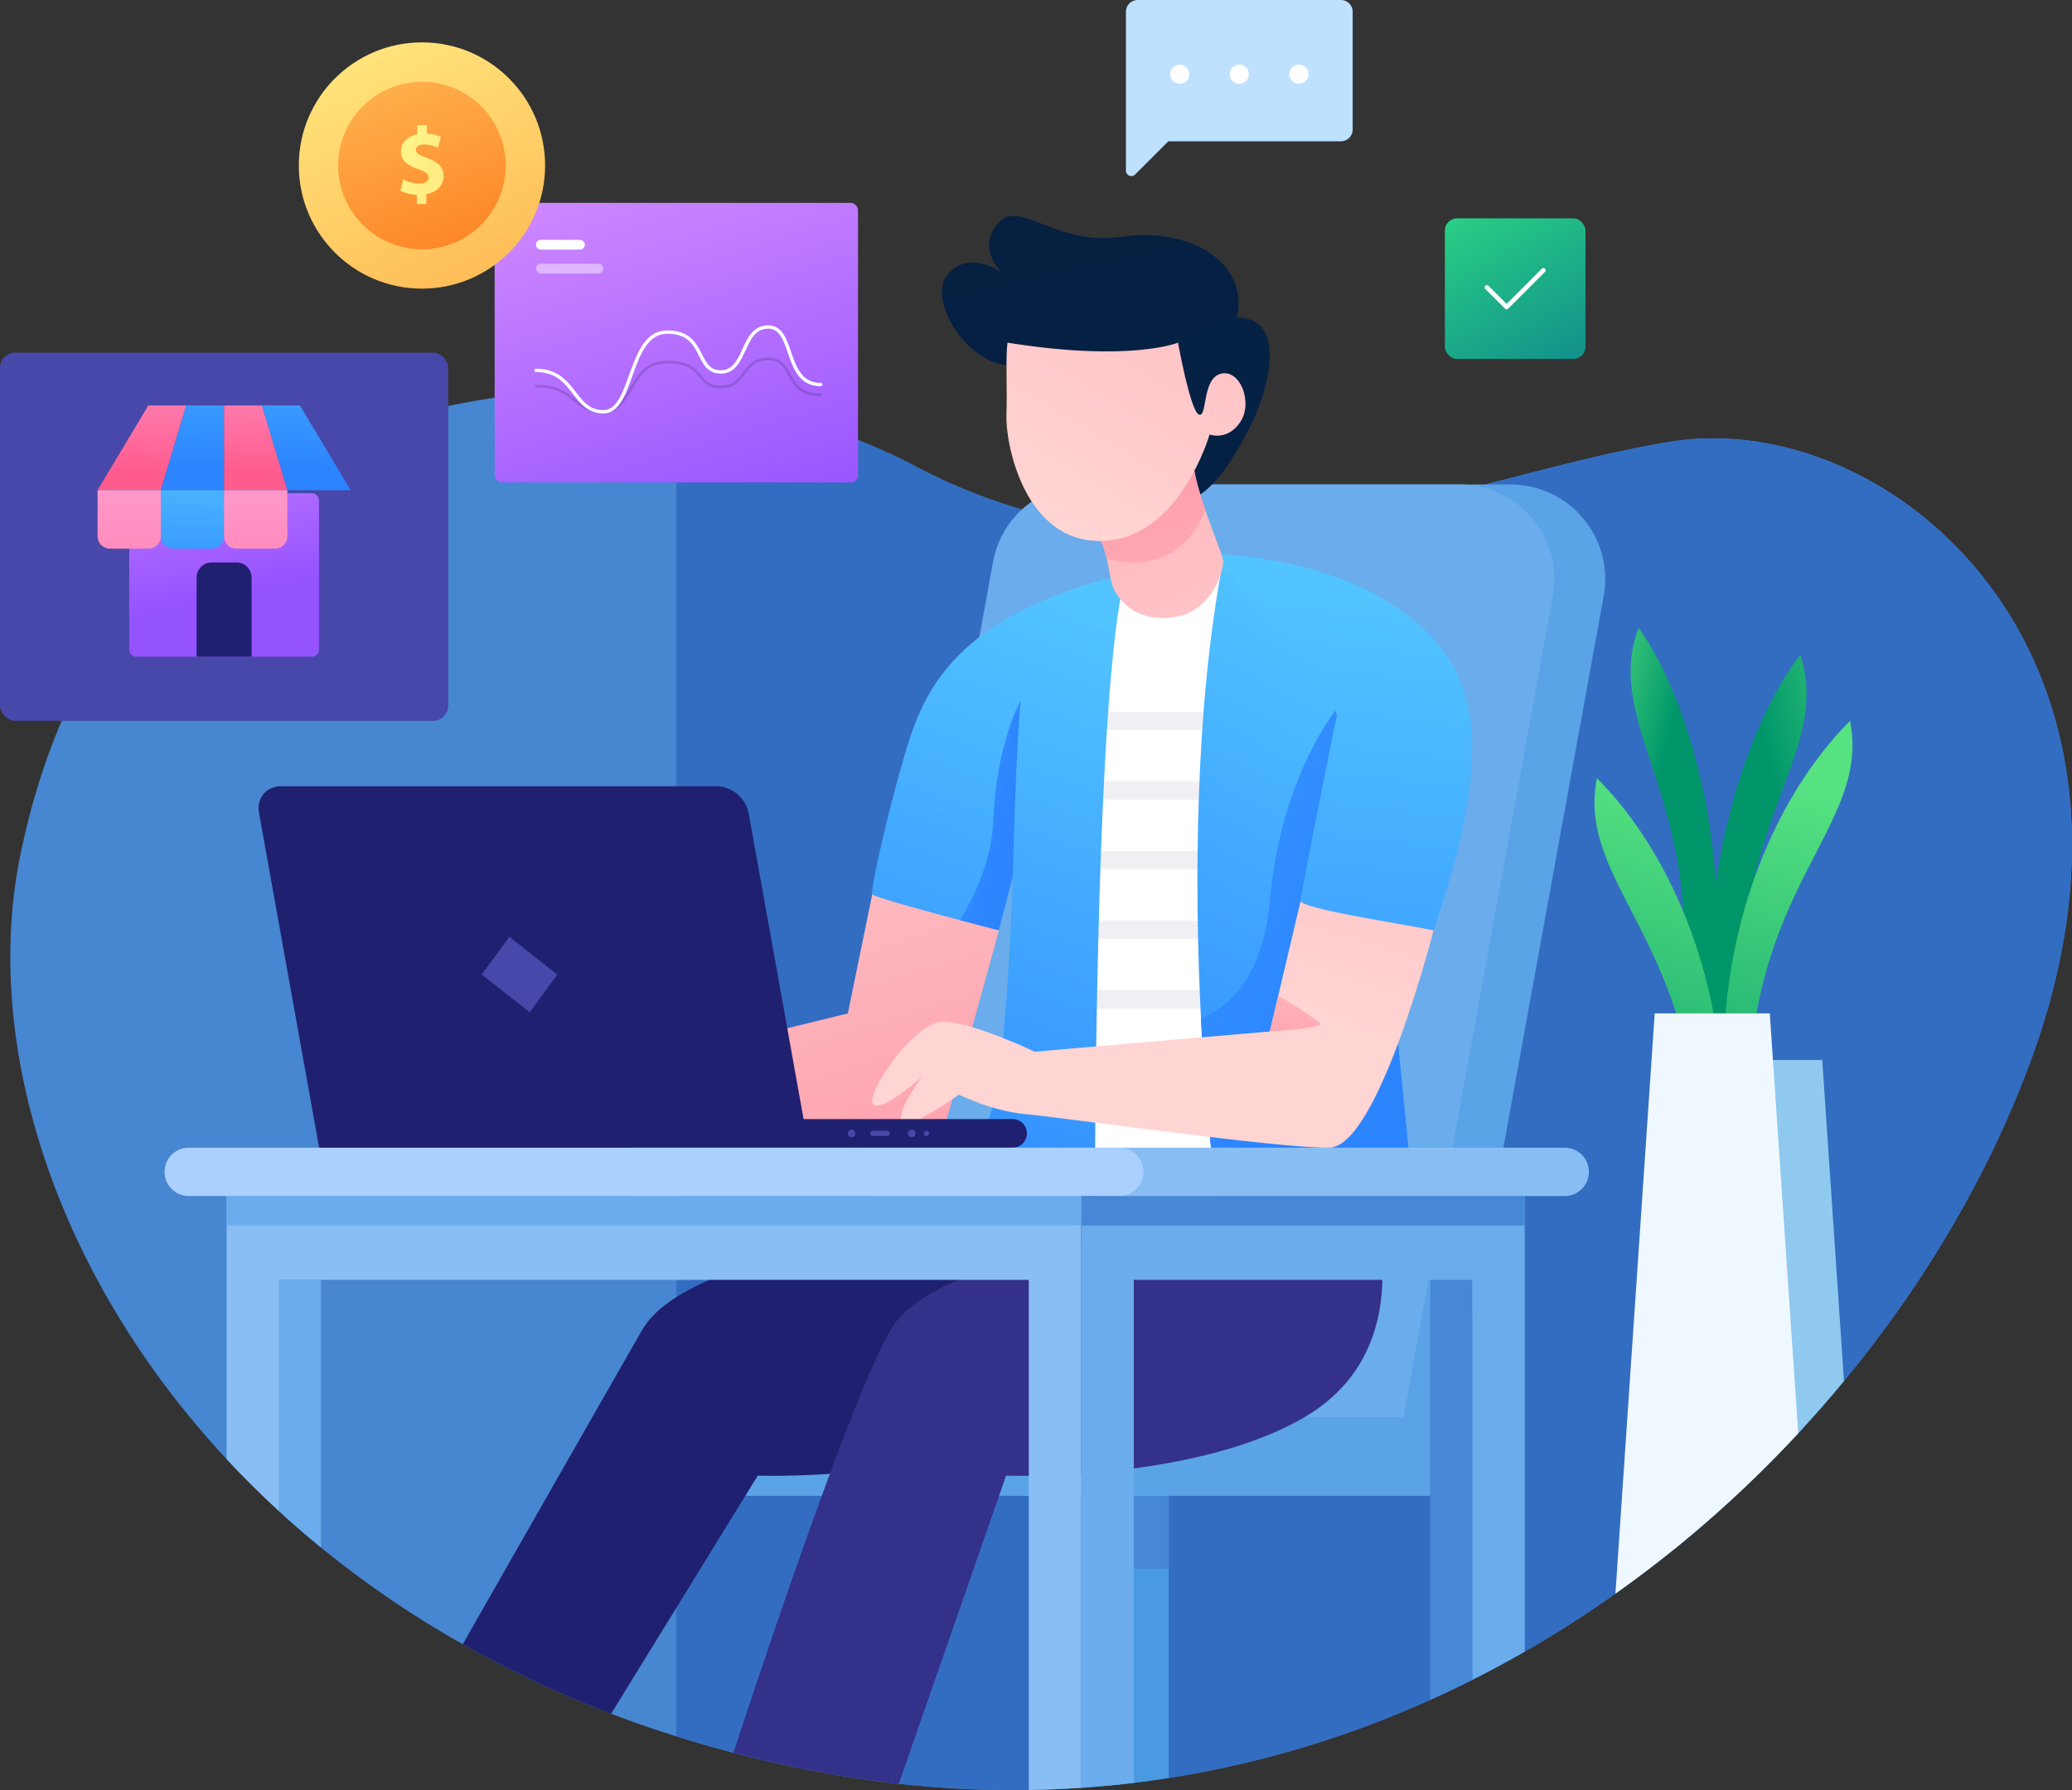 <svg xmlns="http://www.w3.org/2000/svg" xmlns:xlink="http://www.w3.org/1999/xlink" width="728.056" height="629.07" viewBox="0 0 728.056 629.07">
  <rect x="0" y="0" width="728.056" height="629.07" fill="#333333" stroke="none"/>
  <defs>
    <linearGradient id="linear-gradient" x1="0.024" y1="-0.943" x2="0.855" y2="1.612" gradientUnits="objectBoundingBox">
      <stop offset="0" stop-color="#ffd5d3"/>
      <stop offset="1" stop-color="#fe96a6"/>
    </linearGradient>
    <linearGradient id="linear-gradient-2" x1="0.613" y1="0.054" x2="0.415" y2="1.131" gradientUnits="objectBoundingBox">
      <stop offset="0" stop-color="#52c4ff"/>
      <stop offset="1" stop-color="#2c84ff"/>
    </linearGradient>
    <linearGradient id="linear-gradient-3" x1="-1.234" y1="-1.672" x2="0.504" y2="0.672" xlink:href="#linear-gradient-2"/>
    <linearGradient id="linear-gradient-4" x1="0.55" y1="0.006" x2="0.383" y2="1.117" xlink:href="#linear-gradient-2"/>
    <linearGradient id="linear-gradient-5" x1="0.703" y1="0.432" x2="2.246" y2="-1.629" xlink:href="#linear-gradient"/>
    <linearGradient id="linear-gradient-6" x1="0.513" y1="0.116" x2="0.351" y2="2.023" xlink:href="#linear-gradient-2"/>
    <linearGradient id="linear-gradient-7" x1="0.978" y1="-3.111" x2="0.286" y2="2.695" xlink:href="#linear-gradient"/>
    <linearGradient id="linear-gradient-8" x1="-1.876" y1="-1.593" x2="0.699" y2="0.651" xlink:href="#linear-gradient-2"/>
    <linearGradient id="linear-gradient-9" x1="1.693" y1="4.828" x2="0.233" y2="-0.624" gradientUnits="objectBoundingBox">
      <stop offset="0" stop-color="#002757"/>
      <stop offset="1" stop-color="#061f3e"/>
    </linearGradient>
    <linearGradient id="linear-gradient-10" x1="1.25" y1="2.481" x2="-0.713" y2="-2.623" xlink:href="#linear-gradient"/>
    <linearGradient id="linear-gradient-11" x1="1.45" y1="3.725" x2="0.268" y2="-0.252" xlink:href="#linear-gradient"/>
    <linearGradient id="linear-gradient-12" x1="0.052" y1="0.804" x2="2.32" y2="-2.222" xlink:href="#linear-gradient"/>
    <linearGradient id="linear-gradient-13" x1="1.433" y1="-0.118" x2="0.647" y2="0.444" gradientUnits="objectBoundingBox">
      <stop offset="0" stop-color="#56e281"/>
      <stop offset="1" stop-color="#00966a"/>
    </linearGradient>
    <linearGradient id="linear-gradient-14" x1="-0.137" y1="0.083" x2="0.374" y2="0.468" xlink:href="#linear-gradient-13"/>
    <linearGradient id="linear-gradient-15" x1="0.531" y1="0.165" x2="0.398" y2="1.383" xlink:href="#linear-gradient-13"/>
    <linearGradient id="linear-gradient-16" x1="0.548" y1="0.006" x2="0.415" y2="1.224" xlink:href="#linear-gradient-13"/>
    <linearGradient id="linear-gradient-17" x1="0.044" y1="-1.316" x2="0.534" y2="0.634" gradientUnits="objectBoundingBox">
      <stop offset="0" stop-color="#f4abff"/>
      <stop offset="1" stop-color="#9552ff"/>
    </linearGradient>
    <linearGradient id="linear-gradient-18" x1="0.516" y1="-1.455" x2="0.498" y2="0.762" gradientUnits="objectBoundingBox">
      <stop offset="0" stop-color="#ffb1e2"/>
      <stop offset="1" stop-color="#ff5c8e"/>
    </linearGradient>
    <linearGradient id="linear-gradient-19" x1="0.528" y1="-1.45" x2="0.503" y2="0.765" xlink:href="#linear-gradient-2"/>
    <linearGradient id="linear-gradient-20" x1="0.522" y1="-1.444" x2="0.497" y2="0.769" xlink:href="#linear-gradient-18"/>
    <linearGradient id="linear-gradient-21" x1="0.516" y1="-1.439" x2="0.498" y2="0.772" xlink:href="#linear-gradient-2"/>
    <linearGradient id="linear-gradient-22" x1="0.486" y1="-1.869" x2="0.529" y2="4.752" xlink:href="#linear-gradient-18"/>
    <linearGradient id="linear-gradient-23" x1="0.508" y1="-0.778" x2="0.485" y2="2.119" xlink:href="#linear-gradient-2"/>
    <linearGradient id="linear-gradient-24" x1="0.486" y1="-1.884" x2="0.529" y2="4.737" xlink:href="#linear-gradient-18"/>
    <linearGradient id="linear-gradient-26" x1="-0.066" y1="-0.903" x2="0.779" y2="1.191" xlink:href="#linear-gradient-17"/>
    <linearGradient id="linear-gradient-27" x1="0.103" y1="-0.36" x2="1.407" y2="2.467" gradientUnits="objectBoundingBox">
      <stop offset="0" stop-color="#fff489"/>
      <stop offset="1" stop-color="#fe7f20"/>
    </linearGradient>
    <linearGradient id="linear-gradient-28" x1="-0.277" y1="-1.64" x2="0.747" y2="1.179" xlink:href="#linear-gradient-27"/>
    <linearGradient id="linear-gradient-29" x1="0.135" y1="0.298" x2="9.964" y2="5.945" xlink:href="#linear-gradient-27"/>
    <linearGradient id="linear-gradient-30" x1="-0.05" y1="-0.446" x2="1.328" y2="1.923" gradientUnits="objectBoundingBox">
      <stop offset="0" stop-color="#31e282"/>
      <stop offset="1" stop-color="#006391"/>
    </linearGradient>
  </defs>
  <g id="Group_23" data-name="Group 23" transform="translate(-351.884 -141.112)">
    <g id="Group_1" data-name="Group 1" transform="translate(355.508 278.449)">
      <path id="Path_1" data-name="Path 1" d="M1063.34,430.448c-14.17,38.66-36.53,77.48-65.717,112.8q-7.718,9.346-16.082,18.362a418.478,418.478,0,0,1-43.615,40.77q-10.015,8.105-20.611,15.6-15.359,10.882-31.872,20.372-9.06,5.192-18.45,9.92-7.253,3.659-14.717,7.006a359.46,359.46,0,0,1-91.929,27.475q-6.09.955-12.26,1.7-4.88.6-9.813,1.045-4.3.4-8.637.7-9.152.627-18.45.766a361.321,361.321,0,0,1-45.674-2.188q-13.377-1.48-27.008-3.991-15.987-2.955-31.109-6.915-10.224-2.659-20.05-5.754-11.75-3.671-22.918-7.94h-.01A379.912,379.912,0,0,1,512.3,635.741a352.626,352.626,0,0,1-49.815-33.972q-7.63-6.227-14.718-12.75-9.718-8.908-18.45-18.318c-60.922-65.478-85.8-146.633-72.535-211.992C383.843,225.483,493.426,186.354,587.345,196.9c30.858,3.464,60.024,12.291,84.017,24.9a199.962,199.962,0,0,0,44.452,17.1,193.323,193.323,0,0,0,20.012,3.961h.01q7.284,1.057,14.52,1.582c6.2.467,12.377.657,18.509.606,2.379-.02,4.757-.069,7.136-.16,57.587-2.1,111.632-23.684,160.364-31.684C1013.685,200.516,1115.833,287.241,1063.34,430.448Z" transform="translate(-353.313 -195.272)" fill="#4786d1"/>
      <path id="Path_2" data-name="Path 2" d="M921.6,429.461c-14.17,38.66-36.53,77.48-65.717,112.8q-7.718,9.346-16.082,18.362a418.472,418.472,0,0,1-43.615,40.77q-10.015,8.106-20.611,15.6-15.359,10.882-31.872,20.372-9.06,5.192-18.45,9.92-7.253,3.659-14.718,7.006a359.459,359.459,0,0,1-91.929,27.475q-6.09.955-12.26,1.7-4.88.6-9.813,1.045-4.3.4-8.637.7-9.151.627-18.45.766a361.332,361.332,0,0,1-45.674-2.188q-13.377-1.48-27.008-3.991-15.987-2.955-31.109-6.915-10.224-2.659-20.05-5.754V195.915c30.858,3.464,60.024,12.291,84.017,24.9a199.962,199.962,0,0,0,44.452,17.1,193.336,193.336,0,0,0,20.012,3.961h.01q7.284,1.057,14.52,1.582c6.2.467,12.377.657,18.509.606,2.379-.02,4.757-.069,7.136-.16,57.587-2.1,111.632-23.684,160.364-31.684C871.946,199.528,974.093,286.254,921.6,429.461Z" transform="translate(-211.574 -194.285)" fill="#336dc1"/>
    </g>
    <g id="Group_2" data-name="Group 2" transform="translate(603.723 311.36)">
      <path id="Path_3" data-name="Path 3" d="M527.2,346.45V450.578q-6.09.955-12.26,1.7-4.88.6-9.813,1.045V346.45Z" transform="translate(-368.381 3.989)" fill="#4a9ae2"/>
      <rect id="Rectangle_2" data-name="Rectangle 2" width="22.072" height="30.51" transform="translate(136.747 350.438)" fill="#4788d6"/>
      <path id="Path_4" data-name="Path 4" d="M451.2,365.165H705.871L710.4,337.5H451.2Z" transform="translate(-451.199 -9.758)" fill="#5aa3e7"/>
      <path id="Path_5" data-name="Path 5" d="M562.318,208.251H693.627a33.251,33.251,0,0,1,32.714,39.2L673.879,535.99h-198.9L529.6,235.556A33.254,33.254,0,0,1,562.318,208.251Z" transform="translate(-414.679 -208.251)" fill="#5aa3e7"/>
      <path id="Path_6" data-name="Path 6" d="M555.275,208.251H686.584a33.251,33.251,0,0,1,32.714,39.2L666.836,535.99h-198.9l54.625-300.434A33.249,33.249,0,0,1,555.275,208.251Z" transform="translate(-425.495 -208.251)" fill="#6aacec"/>
    </g>
    <g id="Group_7" data-name="Group 7" transform="translate(514.497 217.01)">
      <g id="Group_3" data-name="Group 3" transform="translate(0 352.8)">
        <path id="Path_7" data-name="Path 7" d="M651.865,331.23c-.01.715-.038,1.453-.069,2.2-.6,12.608-4.7,27.972-18.45,39.8a58.339,58.339,0,0,1-8.766,6.23,99.681,99.681,0,0,1-9.684,4.947c-22.419,10.029-50.152,13.7-69.9,15-14.969,1-25.337.619-25.337.619l-51.527,83.68h-.01a379.911,379.911,0,0,1-52.115-24.432c23.088-40.5,52.911-92.783,62.981-110.318,4.141-7.2,12.887-13.036,23.813-17.733,34.641-14.908,91.1-18.45,91.1-18.45l13.731-.647,25.7-1.215,15.9-.745s.221.7.527,1.96c.249.994.548,2.348.847,3.991A77.822,77.822,0,0,1,651.865,331.23Z" transform="translate(-416.012 -310.173)" fill="#202070"/>
        <path id="Path_8" data-name="Path 8" d="M681.526,331.23c-.259,15.265-5.383,35.407-27.285,48.233-17.466,10.219-40.194,15.415-60.037,18.042-6.568.865-12.818,1.443-18.45,1.841-7.453.517-13.833.7-18.45.746-5.023.051-7.98-.058-7.98-.058L511.63,508.312q-13.377-1.48-27.008-3.991-15.987-2.955-31.109-6.915c7.574-23.058,21.285-64.058,33.9-97.992,8.218-22.13,15.97-41.267,21.245-50.451,4.141-7.2,12.9-13.036,23.813-17.733,12.778-5.495,28.51-9.443,43.288-12.24,6-1.136,11.852-2.079,17.276-2.865,17.454-2.518,30.551-3.345,30.551-3.345l11.063-.517,2.658-.129,41.607-1.96.089.3c.091.309.249.877.439,1.663A76.779,76.779,0,0,1,681.526,331.23Z" transform="translate(-358.42 -310.173)" fill="#34318b"/>
      </g>
      <g id="Group_5" data-name="Group 5" transform="translate(84.615 118.825)">
        <g id="Group_4" data-name="Group 4" transform="translate(131.43 0)">
          <path id="Path_9" data-name="Path 9" d="M560.646,395.693q0,3.2-.02,6.377c-.069,26.889-.429,51.768-.429,51.768l-57.7-10.349s-1.113-22.84-1.273-41.419c-.02-2.2-.02-4.339-.01-6.377.041-8.538.388-15.245,1.283-16.779a4.612,4.612,0,0,0,.368-1.313c.238-1.321.479-3.512.708-6.388.347-4.529.677-10.767.976-18.083q.133-3.073.259-6.387c.208-5.652.406-11.761.586-18.093.061-2.107.119-4.237.18-6.377.167-5.982.317-12.07.456-18.093.051-2.138.1-4.278.15-6.388.139-6.268.259-12.38.378-18.09q.061-3.286.119-6.38c.33-16.878.538-29,.609-29.285.238-.946,12.288-19.158,12.288-19.158L548.2,217.9l12,13.784s-.208,18.488-.347,41.635q-.015,3.134-.031,6.38c-.028,5.891-.048,11.989-.058,18.09-.01,2.13-.01,4.27-.01,6.388,0,6.172.01,12.281.03,18.093.01,2.168.02,4.3.038,6.377.051,6.7.119,12.859.241,18.093.038,2.031.089,3.92.137,5.652.01.238.02.487.02.735.16,5.257.269,11.426.33,18.083q.03,3.134.051,6.388C560.636,383.463,560.646,389.581,560.646,395.693Z" transform="translate(-501.211 -217.903)" fill="#fff"/>
          <path id="Path_10" data-name="Path 10" d="M556.61,239.758q-.015,3.134-.031,6.38H503.321q.061-3.286.119-6.38Z" transform="translate(-497.971 -184.339)" fill="#efeff4"/>
          <path id="Path_11" data-name="Path 11" d="M556.841,249.408c-.01,2.13-.01,4.27-.01,6.388H503.113c.051-2.138.1-4.278.15-6.388Z" transform="translate(-498.291 -169.519)" fill="#efeff4"/>
          <path id="Path_12" data-name="Path 12" d="M557.284,265.439H502.862c.061-2.107.119-4.237.18-6.377h54.2C557.256,261.23,557.267,263.36,557.284,265.439Z" transform="translate(-498.676 -154.693)" fill="#efeff4"/>
          <path id="Path_13" data-name="Path 13" d="M558.194,275.1H502.529q.133-3.073.259-6.388h55.249c.038,2.031.089,3.92.137,5.652C558.184,274.6,558.194,274.851,558.194,275.1Z" transform="translate(-499.188 -139.873)" fill="#efeff4"/>
          <path id="Path_14" data-name="Path 14" d="M559.594,284.75H501.865c.238-1.321.479-3.512.708-6.388h56.971Q559.574,281.5,559.594,284.75Z" transform="translate(-500.208 -125.053)" fill="#efeff4"/>
          <path id="Path_15" data-name="Path 15" d="M560.646,288.016q0,3.2-.02,6.377h-59.4c-.02-2.2-.02-4.339-.01-6.377Z" transform="translate(-501.211 -110.226)" fill="#efeff4"/>
        </g>
        <path id="Path_16" data-name="Path 16" d="M553.175,285.89l-18.312,66.324-77.678,3.7-7.8-28.442,50.687-12.386,11.326-55.361,23.824,3.655Z" transform="translate(-449.381 -153.672)" fill="url(#linear-gradient)"/>
        <path id="Path_17" data-name="Path 17" d="M592.933,446.265c-1.892,6.618-61.956,9.453-66.077,3.89-1.872-2.526-5.782-31.126-7.792-70.4-2.417-47.13-2.089-109.633,7.772-160.962L558.411,232.5l10.12,15.136,19.675,24.112s-.837,43.217-1.722,71.876c-.061,1.772-.109,3.484-.17,5.125C585.369,377.044,594.825,439.647,592.933,446.265Z" transform="translate(-344.291 -216.54)" fill="url(#linear-gradient-2)"/>
        <path id="Path_18" data-name="Path 18" d="M592.173,414.329c-1.892,6.618-61.956,9.453-66.077,3.89-1.872-2.526-5.782-31.126-7.792-70.4,8.9-3.593,21.7-13.574,24.183-41.389,3.87-43.465,23.086-66.843,23.086-66.843s8.16,27.665,0,61.36l20.152,10.747c-.061,1.773-.109,3.484-.17,5.125C584.609,345.108,594.065,407.711,592.173,414.329Z" transform="translate(-343.531 -184.604)" fill="url(#linear-gradient-3)"/>
        <path id="Path_19" data-name="Path 19" d="M551.042,447.292s-52.493,1.316-51.547-1.052,10.4-21.278,15.531-38.095,7.166-81.081,7.166-81.081l-4.866,18.825a1.521,1.521,0,0,1-.16-.038c-1-.259-6.616-1.712-13.543-3.542-12.927-3.433-30.4-8.211-30.847-9.1-.718-1.423,5.9-30.741,12.05-51.08s17.5-47.287,77.112-61.479C550.613,259.9,551.042,447.292,551.042,447.292Z" transform="translate(-413.534 -213.678)" fill="url(#linear-gradient-4)"/>
        <path id="Path_20" data-name="Path 20" d="M670.008,276.334s-19.393,76.027-36.6,76.377-94.158-10.668-106.4-11.733-23.763-6.915-23.763-6.915-17.733,12.767-20.043,9.573c-2.249-3.1,6.519-15.088,7.006-15.752-.6.517-14.17,12.5-17.116,9.552-3.015-3.015,14.013-28.56,24.123-28.908s32.63,10.457,32.63,10.457l82.615-7.1,2.995-12.707,7.841-33.239Z" transform="translate(-413.505 -144.122)" fill="url(#linear-gradient-5)"/>
        <path id="Path_21" data-name="Path 21" d="M519.739,217.9s39.018-.355,67.748,20.573,30.81,51.189,10.348,111.644c-10.62-2.232-46.747-7.554-46.719-10.392s13.7-70.04,13.7-70.04Z" transform="translate(-341.327 -217.903)" fill="url(#linear-gradient-6)"/>
        <path id="Path_22" data-name="Path 22" d="M545.6,289.2c-.241,1.461-17.763,2.556-17.763,2.556l2.995-12.707C538.258,283.65,545.723,288.466,545.6,289.2Z" transform="translate(-328.885 -123.991)" fill="url(#linear-gradient-7)"/>
        <path id="Path_23" data-name="Path 23" d="M506.193,238.184s-1.77,19.515-2.716,61.959l-5.026,18.787c-1-.259-6.616-1.712-13.544-3.542,5.513-9.048,11.175-21.485,11.713-34.988C497.686,253.439,506.193,238.184,506.193,238.184Z" transform="translate(-394.819 -186.756)" fill="url(#linear-gradient-8)"/>
      </g>
      <g id="Group_6" data-name="Group 6" transform="translate(168.364)">
        <path id="Path_24" data-name="Path 24" d="M507.55,223.541c-15.605.946-30.977-23.174-22.936-32.161s19.388,0,19.388,0-9.694-8.038-2.128-17.5,20.337,8.038,43.747,4.491,44.883,8.819,40.435,28.378c17.261,0,12.06,23.646,4.493,38.544s-20.808,36.888-36.416,20.334-31.451-23.172-31.451-23.172Z" transform="translate(-482.408 -171.043)" fill="url(#linear-gradient-9)"/>
        <path id="Path_25" data-name="Path 25" d="M532.217,260.874c-12.648,2.239-18.917-4.377-21.513-8.746-1.582-2.658-1.772-6.738-2.936-11.624a35.078,35.078,0,0,0-4.159-10.369l34.519-25.893c-.327,4.488,1.831,12.02,4.27,19.135,2.835,8.261,6.06,15.973,6.248,17.753C549.006,244.435,544.865,258.625,532.217,260.874Z" transform="translate(-449.849 -120.056)" fill="url(#linear-gradient-10)"/>
        <path id="Path_26" data-name="Path 26" d="M542.4,223.378c-7.255,17.464-20.7,20.748-34.631,17.126a35.078,35.078,0,0,0-4.159-10.369l34.519-25.893C537.8,208.731,539.958,216.263,542.4,223.378Z" transform="translate(-449.849 -120.056)" fill="url(#linear-gradient-11)"/>
        <path id="Path_27" data-name="Path 27" d="M491.707,188.6c43.273,6.918,59.943,0,59.943,0s4.346,24.209,7.361,25.274.974-12.681,7.714-14.365,11.35,10.108,6.829,16.936-10.818,4.433-10.818,4.433-10.544,36.807-37.864,37.42-33.875-34.405-33.52-44.16S491,194.628,491.707,188.6Z" transform="translate(-468.692 -144.083)" fill="url(#linear-gradient-12)"/>
      </g>
    </g>
    <g id="Group_8" data-name="Group 8" transform="translate(442.756 417.416)">
      <path id="Path_28" data-name="Path 28" d="M563.758,296.2H450.632a5.027,5.027,0,0,0-5.028,5.026h0a5.027,5.027,0,0,0,5.028,5.028H563.758a5.025,5.025,0,0,0,5.026-5.028h0A5.025,5.025,0,0,0,563.758,296.2Z" transform="translate(-298.825 -179.238)" fill="#202070"/>
      <path id="Path_29" data-name="Path 29" d="M548.814,250.075H395.586c-5.193,0-8.644,4.207-7.714,9.4l21.115,117.619H581.015L559.9,259.473A11.745,11.745,0,0,0,548.814,250.075Z" transform="translate(-387.72 -250.075)" fill="#202070"/>
      <path id="Path_30" data-name="Path 30" d="M435.471,297.461,418.646,284.2l9.7-13.26,16.825,13.26Z" transform="translate(-340.225 -218.032)" fill="#4848aa"/>
      <path id="Path_31" data-name="Path 31" d="M472.024,298.985a1.327,1.327,0,1,1-1.326-1.326A1.328,1.328,0,0,1,472.024,298.985Z" transform="translate(-262.328 -176.997)" fill="#4848aa"/>
      <circle id="Ellipse_1" data-name="Ellipse 1" cx="1.327" cy="1.327" r="1.327" transform="translate(228.147 120.662)" fill="#4848aa"/>
      <path id="Path_32" data-name="Path 32" d="M481.733,298.735a.913.913,0,1,1-.913-.913A.912.912,0,0,1,481.733,298.735Z" transform="translate(-246.144 -176.747)" fill="#4848aa"/>
      <path id="Path_33" data-name="Path 33" d="M478.428,299.648H473.4a.912.912,0,0,1-.913-.913h0a.914.914,0,0,1,.913-.913h5.031a.914.914,0,0,1,.913.913h0A.912.912,0,0,1,478.428,299.648Z" transform="translate(-257.543 -176.747)" fill="#4848aa"/>
    </g>
    <g id="Group_12" data-name="Group 12" transform="translate(409.705 544.432)">
      <g id="Group_11" data-name="Group 11">
        <path id="Path_34" data-name="Path 34" d="M771.862,317.155H444.914a8.5,8.5,0,0,1-8.495-8.495h0a8.5,8.5,0,0,1,8.495-8.495H771.862a8.5,8.5,0,0,1,8.495,8.495h0A8.5,8.5,0,0,1,771.862,317.155Z" transform="translate(-279.879 -300.165)" fill="#89bef5"/>
        <path id="Path_35" data-name="Path 35" d="M710.129,317.155H383.181a8.5,8.5,0,0,1-8.495-8.495h0a8.5,8.5,0,0,1,8.495-8.495H710.129a8.5,8.5,0,0,1,8.495,8.495h0A8.5,8.5,0,0,1,710.129,317.155Z" transform="translate(-374.686 -300.165)" fill="#a9d0ff"/>
        <g id="Group_9" data-name="Group 9" transform="translate(21.81 16.99)">
          <path id="Path_36" data-name="Path 36" d="M683.6,306.865v207.95q-9.152.627-18.45.766V336.31H401.737V417.64q-9.718-8.908-18.45-18.318V306.865Z" transform="translate(-383.287 -306.865)" fill="#89bef5"/>
        </g>
        <rect id="Rectangle_3" data-name="Rectangle 3" width="300.318" height="10.349" transform="translate(21.81 16.989)" fill="#6aacec"/>
        <g id="Group_10" data-name="Group 10" transform="translate(322.127 16.99)">
          <path id="Path_37" data-name="Path 37" d="M657.527,306.865V466.97q-9.06,5.192-18.45,9.92V336.31H520.17V513.073q-9.136,1.107-18.45,1.742V306.865Z" transform="translate(-501.72 -306.865)" fill="#6aacec"/>
        </g>
        <rect id="Rectangle_4" data-name="Rectangle 4" width="155.806" height="10.349" transform="translate(322.128 16.989)" fill="#4788d6"/>
      </g>
      <path id="Path_38" data-name="Path 38" d="M405.281,318.477v94.079q-7.63-6.227-14.718-12.75V318.477Z" transform="translate(-350.303 -272.042)" fill="#6aacec"/>
      <path id="Path_39" data-name="Path 39" d="M564.8,318.477v140.58q-7.253,3.659-14.718,7.006V318.477Z" transform="translate(-105.317 -272.042)" fill="#4788d6"/>
    </g>
    <g id="Group_13" data-name="Group 13" transform="translate(912.152 361.703)">
      <path id="Path_40" data-name="Path 40" d="M643.558,400.812a419.492,419.492,0,0,1-59.7,59.131l11.631-171.927h40.433Z" transform="translate(-555.891 -136.094)" fill="#8fc9ef"/>
      <path id="Path_41" data-name="Path 41" d="M589.582,364.223c-4.907-52.285,11.386-107,31.18-132.354,12.055,36.566-29.633,62.1-18.607,141.277" transform="translate(-548.459 -222.322)" fill="url(#linear-gradient-13)"/>
      <path id="Path_42" data-name="Path 42" d="M606.554,361.586c6.971-52.051-7.148-107.369-25.926-133.482-13.49,36.061,27.156,63.224,13.011,141.9" transform="translate(-565.134 -228.104)" fill="url(#linear-gradient-14)"/>
      <path id="Path_43" data-name="Path 43" d="M590.7,356.327c1.42-52.5,21.754-92.527,44.457-115.311,7.567,37.75-36.89,58.087-35.47,138.011" transform="translate(-545.382 -208.274)" fill="url(#linear-gradient-15)"/>
      <path id="Path_44" data-name="Path 44" d="M618.153,364.267c-1.417-52.5-21.754-92.525-44.454-115.311-7.567,37.75,36.888,58.087,35.47,138.011" transform="translate(-572.831 -196.08)" fill="url(#linear-gradient-16)"/>
      <path id="Path_45" data-name="Path 45" d="M639.959,429.094a418.468,418.468,0,0,1-43.615,40.77q-10.015,8.105-20.611,15.6l13.8-203.91h40.432Z" transform="translate(-568.374 -146.015)" fill="#f0f8ff"/>
    </g>
    <g id="Group_16" data-name="Group 16" transform="translate(351.884 265.031)">
      <rect id="Rectangle_5" data-name="Rectangle 5" width="157.49" height="129.413" rx="5.359" fill="#4848aa"/>
      <g id="Group_15" data-name="Group 15" transform="translate(34.292 18.565)">
        <rect id="Rectangle_6" data-name="Rectangle 6" width="66.683" height="57.468" rx="2.425" transform="translate(11.116 30.836)" fill="url(#linear-gradient-17)"/>
        <g id="Group_14" data-name="Group 14">
          <path id="Path_46" data-name="Path 46" d="M387.635,227.057H365.407l17.82-29.755h13.318Z" transform="translate(-365.407 -197.302)" fill="url(#linear-gradient-18)"/>
          <path id="Path_47" data-name="Path 47" d="M396.4,227.057H374.173l8.91-29.755H396.4Z" transform="translate(-351.945 -197.302)" fill="url(#linear-gradient-19)"/>
          <path id="Path_48" data-name="Path 48" d="M405.166,227.057H382.939V197.3h13.318Z" transform="translate(-338.483 -197.302)" fill="url(#linear-gradient-20)"/>
          <path id="Path_49" data-name="Path 49" d="M419.328,227.057H397.1l-8.91-29.755h13.318Z" transform="translate(-330.418 -197.302)" fill="url(#linear-gradient-21)"/>
          <path id="Rectangle_7" data-name="Rectangle 7" d="M0,0H22.228a0,0,0,0,1,0,0V16.213a4.36,4.36,0,0,1-4.36,4.36H4.359A4.359,4.359,0,0,1,0,16.213V0A0,0,0,0,1,0,0Z" transform="translate(0 29.755)" fill="url(#linear-gradient-22)"/>
          <path id="Rectangle_8" data-name="Rectangle 8" d="M0,0H22.228a0,0,0,0,1,0,0V16.213a4.359,4.359,0,0,1-4.359,4.359H4.359A4.359,4.359,0,0,1,0,16.213V0A0,0,0,0,1,0,0Z" transform="translate(22.228 29.755)" fill="url(#linear-gradient-23)"/>
          <path id="Rectangle_9" data-name="Rectangle 9" d="M0,0H22.228a0,0,0,0,1,0,0V16.213a4.359,4.359,0,0,1-4.359,4.359H4.359A4.359,4.359,0,0,1,0,16.213V0A0,0,0,0,1,0,0Z" transform="translate(44.455 29.755)" fill="url(#linear-gradient-24)"/>
          <path id="Rectangle_10" data-name="Rectangle 10" d="M0,0H22.228a0,0,0,0,1,0,0V16.213a4.359,4.359,0,0,1-4.359,4.359H4.359A4.359,4.359,0,0,1,0,16.213V0A0,0,0,0,1,0,0Z" transform="translate(66.683 29.755)" fill="url(#linear-gradient-23)"/>
        </g>
        <path id="Path_50" data-name="Path 50" d="M398.452,224.376v27.812H379.127V224.376a5.314,5.314,0,0,1,5.315-5.315h8.7A5.313,5.313,0,0,1,398.452,224.376Z" transform="translate(-344.337 -163.885)" fill="#202070"/>
      </g>
    </g>
    <g id="Group_18" data-name="Group 18" transform="translate(525.694 212.4)">
      <rect id="Rectangle_11" data-name="Rectangle 11" width="127.691" height="98.251" rx="2.588" fill="url(#linear-gradient-26)"/>
      <g id="Group_17" data-name="Group 17" transform="translate(14.538 13.005)">
        <path id="Path_51" data-name="Path 51" d="M441.591,177.782H427.875a1.714,1.714,0,0,1-1.714-1.714h0a1.715,1.715,0,0,1,1.714-1.714h13.716a1.715,1.715,0,0,1,1.714,1.714h0A1.714,1.714,0,0,1,441.591,177.782Z" transform="translate(-426.161 -174.354)" fill="#fff"/>
        <path id="Path_52" data-name="Path 52" d="M448.093,181.095H427.875a1.715,1.715,0,0,1-1.714-1.714h0a1.716,1.716,0,0,1,1.714-1.717h20.218a1.716,1.716,0,0,1,1.714,1.717h0A1.715,1.715,0,0,1,448.093,181.095Z" transform="translate(-426.161 -169.271)" fill="#fff" opacity="0.44"/>
      </g>
      <path id="Path_53" data-name="Path 53" d="M426.161,200.364c13.833,0,12.887,9.063,23.646,9.063s8.632-17.464,22.464-17.464,9.578,8.731,18.8,8.731,7.093-9.836,16.67-9.836,5.315,12.6,18.445,12.6" transform="translate(-411.623 -136.004)" fill="none" stroke="#000" stroke-linecap="round" stroke-linejoin="round" stroke-width="0.929" opacity="0.15"/>
      <path id="Path_54" data-name="Path 54" d="M426.161,201.683c13.833,0,12.887,14.543,23.646,14.543s8.632-28.02,22.464-28.02,9.578,14.01,18.8,14.01,7.093-15.785,16.67-15.785,5.315,20.218,18.445,20.218" transform="translate(-411.623 -142.803)" fill="none" stroke="#fff" stroke-linecap="round" stroke-linejoin="round" stroke-width="1.177"/>
    </g>
    <g id="Group_20" data-name="Group 20" transform="translate(456.879 156.003)">
      <circle id="Ellipse_2" data-name="Ellipse 2" cx="43.273" cy="43.273" r="43.273" fill="url(#linear-gradient-27)"/>
      <circle id="Ellipse_3" data-name="Ellipse 3" cx="29.44" cy="29.44" r="29.44" transform="translate(13.833 13.833)" fill="url(#linear-gradient-28)"/>
      <g id="Group_19" data-name="Group 19" transform="translate(35.699 29.086)">
        <path id="Path_55" data-name="Path 55" d="M413.144,186.176V182.95a13.7,13.7,0,0,1-5.776-1.461l1.022-3.976a12,12,0,0,0,5.639,1.494c1.937,0,3.264-.745,3.264-2.1,0-1.291-1.088-2.107-3.6-2.957-3.634-1.222-6.116-2.921-6.116-6.215,0-2.992,2.107-5.335,5.744-6.048v-3.228h3.327v2.99a12.194,12.194,0,0,1,4.927,1.121l-.984,3.839a11.279,11.279,0,0,0-4.894-1.156c-2.209,0-2.921.951-2.921,1.9,0,1.118,1.189,1.833,4.078,2.921,4.042,1.428,5.675,3.294,5.675,6.352,0,3.025-2.143,5.607-6.048,6.286v3.464Z" transform="translate(-407.368 -158.455)" fill="url(#linear-gradient-29)"/>
      </g>
    </g>
    <path id="Path_56" data-name="Path 56" d="M587.573,145.253v41.373a4.14,4.14,0,0,1-4.141,4.141H522.8l-11.657,11.657a1.9,1.9,0,0,1-3.241-1.341v-55.83a4.141,4.141,0,0,1,4.141-4.141h71.387A4.14,4.14,0,0,1,587.573,145.253Z" transform="translate(239.611)" fill="#bde1ff"/>
    <g id="Group_21" data-name="Group 21" transform="translate(763.052 163.807)">
      <path id="Path_57" data-name="Path 57" d="M520.772,153.432a3.37,3.37,0,1,1-3.37-3.37A3.37,3.37,0,0,1,520.772,153.432Z" transform="translate(-514.032 -150.062)" fill="#fff"/>
      <path id="Path_58" data-name="Path 58" d="M529.025,153.432a3.37,3.37,0,1,1-3.37-3.37A3.37,3.37,0,0,1,529.025,153.432Z" transform="translate(-501.357 -150.062)" fill="#fff"/>
      <path id="Path_59" data-name="Path 59" d="M537.278,153.432a3.37,3.37,0,1,1-3.37-3.37A3.37,3.37,0,0,1,537.278,153.432Z" transform="translate(-488.683 -150.062)" fill="#fff"/>
    </g>
    <g id="Group_22" data-name="Group 22" transform="translate(859.584 217.846)">
      <rect id="Rectangle_12" data-name="Rectangle 12" width="49.408" height="49.408" rx="4.287" fill="url(#linear-gradient-30)"/>
      <path id="Path_60" data-name="Path 60" d="M557.926,184.592l6.917,6.917,12.946-12.946" transform="translate(-543.154 -160.331)" fill="none" stroke="#fff" stroke-linecap="round" stroke-linejoin="round" stroke-width="1.57"/>
    </g>
  </g>
</svg>
